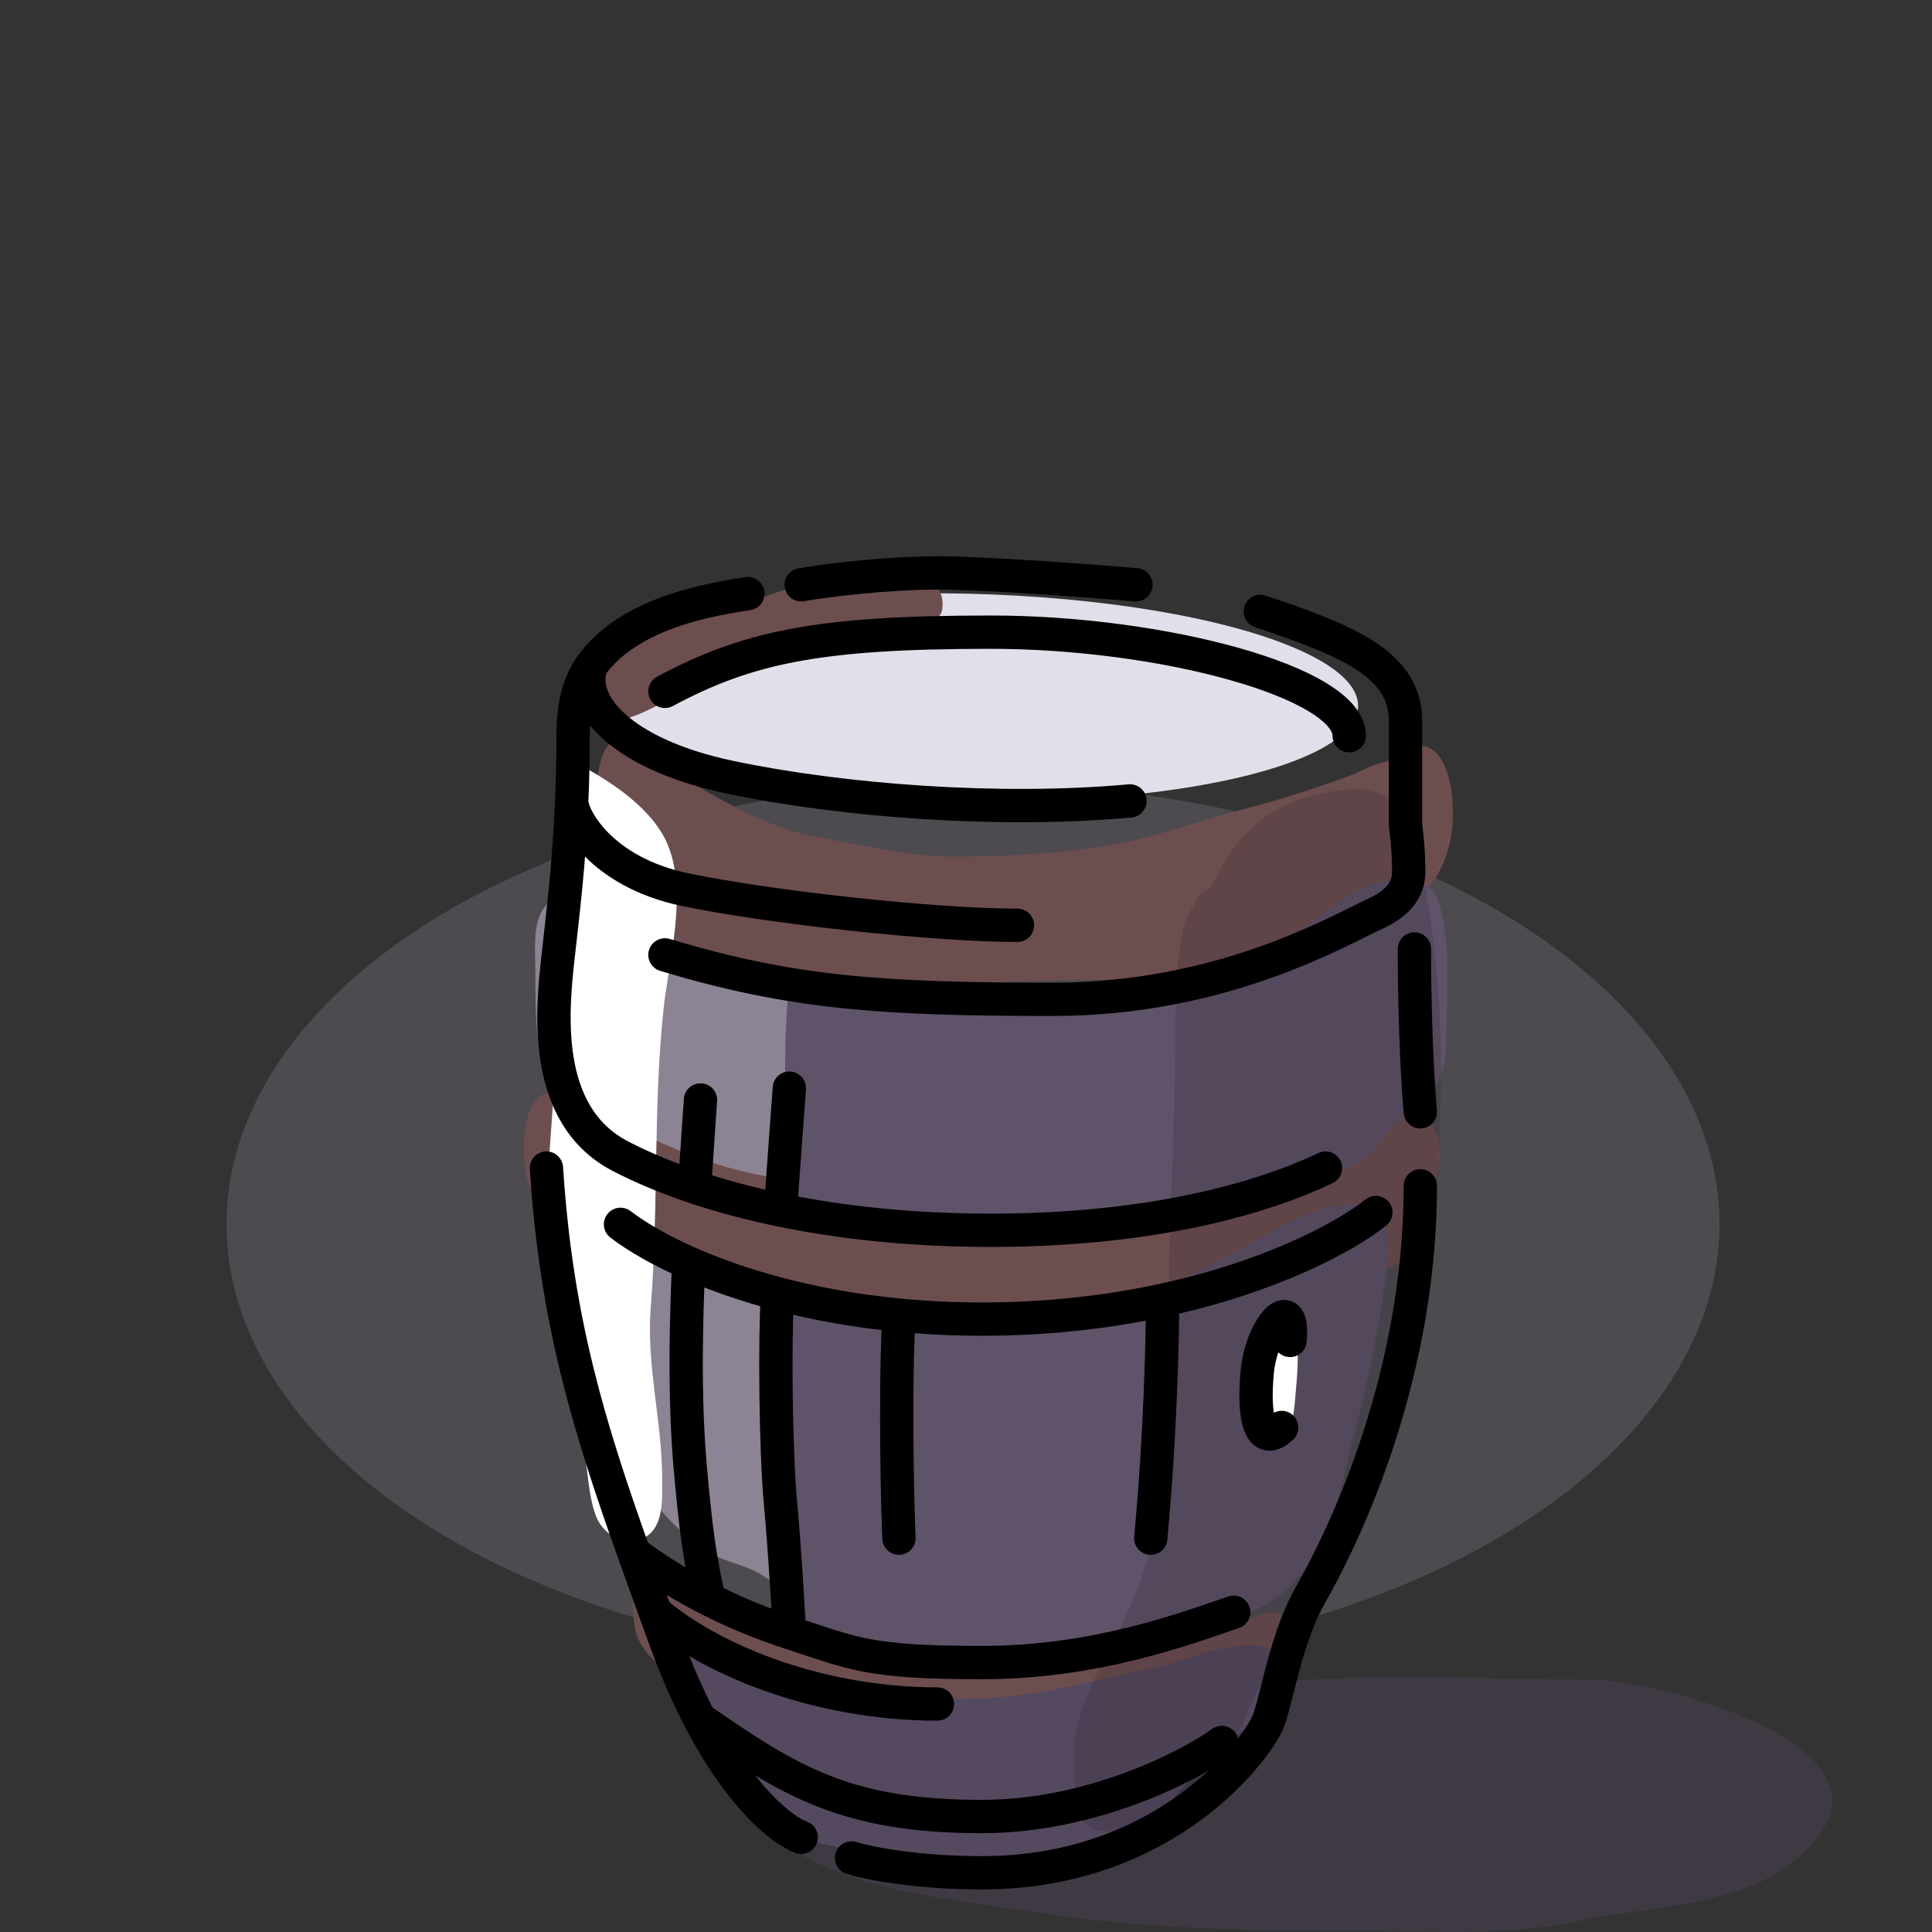<svg width="290" height="290" viewBox="0 0 290 290" fill="none" xmlns="http://www.w3.org/2000/svg">
<rect x="0" y="0" width="290" height="290" fill="#333333" stroke="none"/>
<g clip-path="url(#clip0)">
<path opacity="0.5" d="M162.774 254.445C146.498 256.172 136.281 262.606 119.732 262.606C116.138 268.388 114.606 275.562 121.687 279.16C131.608 284.201 144.331 285.315 154.948 286.971C171.888 289.614 188.449 289.886 205.6 289.886C215.951 289.886 226.611 290.619 236.795 288.37C247.635 285.977 260.797 286.56 269.838 278.869C289.33 262.289 247.965 252.114 239.186 252.114C224.883 252.114 210.317 251.321 196.035 252.172C190.221 252.518 184.466 254.111 178.643 254.212C173.367 254.303 168.032 253.887 162.774 254.445Z" fill="#4B4155"/>
<ellipse opacity="0.3" cx="146.052" cy="183.778" rx="112.052" ry="66.222" fill="#8C8394"/>
<path d="M97.508 142.454C92.888 140.227 87.92 137.559 83.801 134.5C79.571 136.614 80.361 141.33 80.361 146.487V146.498C80.361 152.711 80.361 162.034 84.704 167.042C88.849 171.823 92.806 178.377 98.517 181.381C101.814 183.115 106.088 184.405 109.808 184.405C111.79 184.405 114.699 185.02 116.42 183.873C118.351 182.587 117.919 177.02 118.297 174.94C118.762 172.389 119.257 169.763 119.951 167.266C121.518 161.624 120.718 155.607 118.69 150.239C118.199 148.941 117.156 145.59 115.412 145.59C113.033 145.59 110.442 145.917 108.127 145.338C104.585 144.453 100.876 144.077 97.508 142.454Z" fill="#8C8394"/>
<path d="M106.718 191.509C100.708 188.63 94.559 185.181 89.288 180.587C87.348 179.429 89.005 181.973 87.771 183.55C85.428 186.543 85.932 190.035 86.466 194.007C87.191 199.401 87.881 205.35 90.128 210.29C92.284 215.031 94.773 219.23 97.199 223.774C99.019 227.182 102.475 230.16 105.29 232.328C108.055 234.457 111.611 234.614 114.474 236.5C118.907 239.42 124.319 240.19 128.971 242.466C132.767 244.324 136.352 244.348 139.392 241.066C141.946 238.309 139.216 231.541 138.568 228.164C137.328 221.699 135.714 215.207 134.713 208.703C134.4 206.671 133.603 200.511 131.557 199.486C129.606 198.508 127.64 198.66 125.686 197.878C122.173 196.473 118.602 196.644 114.955 195.586C112.32 194.822 109.295 192.744 106.718 191.509Z" fill="#8C8394"/>
<path d="M122.699 125.643C111.417 123.656 102.383 115.612 92.01 111.333C88.086 113.312 89.447 129.12 90.652 132.764C93.445 141.215 100.183 143.359 108.509 145.225C111.004 145.784 113.321 146.955 115.842 147.553C119.16 148.34 122.637 148.306 126.026 148.306C138.457 148.306 150.855 147.073 163.267 147.073C168.464 147.073 174.208 146.701 179.325 145.841C188.22 144.346 199.154 142.758 207.027 137.83C210.016 135.959 214.186 134.377 215.921 131.052C217.978 127.111 218.43 123.388 217.856 118.762C217.522 116.063 216.179 111.761 213.002 111.949C211.411 112.044 209.576 114.062 207.841 114.38C205.988 114.72 204.095 115.91 202.274 116.571C196.856 118.538 191.921 120.097 186.42 121.535C179.511 123.341 173.552 125.7 166.56 126.875C158.456 128.238 150.98 128.587 142.729 128.587C136.166 128.587 129.156 126.78 122.699 125.643Z" fill="#6D4E4F"/>
<path d="M113.589 176.29C101.811 173.946 92.747 167.878 82.057 164.13C77.81 165.048 78.35 175.442 79.413 177.921C81.879 183.671 88.858 185.693 97.526 187.682C100.124 188.278 102.499 189.255 105.122 189.879C108.575 190.7 112.24 191.003 115.812 191.319C128.697 195.379 142.255 197.923 155.06 196.238C160.537 196.724 166.679 194.777 172.12 194.697C181.579 194.557 193.191 194.546 201.766 192.082C205.022 191.146 209.506 190.507 211.523 188.51C213.914 186.143 216.379 174.878 216.037 171.82C215.837 170.036 214.666 167.117 211.306 166.942C209.625 166.855 207.577 167.994 205.731 168.039C203.759 168.086 201.696 168.683 199.74 168.942C193.919 169.713 186.851 179.154 180.973 179.574C173.589 180.102 167.176 181.077 159.741 181.187C151.124 181.315 143.226 180.844 134.53 180.073C127.614 179.46 120.329 177.632 113.589 176.29Z" fill="#6D4E4F"/>
<path d="M120.619 243.513C112.006 241.625 105.425 236.487 97.626 233.373C94.5 234.216 94.777 243.191 95.528 245.321C97.271 250.261 102.368 251.926 108.704 253.544C110.603 254.029 112.335 254.845 114.252 255.354C116.775 256.023 119.461 256.242 122.078 256.474C131.484 259.831 141.401 261.872 150.815 260.267C154.827 260.623 159.355 258.869 163.348 258.736C170.289 258.505 178.808 258.361 185.127 256.131C187.526 255.284 190.824 254.68 192.326 252.931C194.107 250.858 194.638 248.797 194.422 246.158C194.296 244.619 193.47 242.11 191.008 241.998C189.775 241.942 188.26 242.951 186.905 243.011C185.457 243.075 183.937 243.614 182.499 243.861C178.22 244.595 174.333 245.133 170.016 245.565C164.593 246.107 159.877 247.025 154.422 247.207C148.098 247.417 142.309 247.102 135.939 246.538C130.872 246.089 125.548 244.594 120.619 243.513Z" fill="#6D4E4F"/>
<path d="M117.739 233.487C115.869 221.081 117.106 208.462 117.106 195.915C117.937 194.164 117.654 194.899 119.515 194.829C124.273 194.651 130.185 193.955 134.64 195.644C141.085 198.086 149.22 197.327 155.942 196.7L155.953 196.699C162.763 196.064 169.351 195.154 175.804 192.658C180.572 190.815 184.99 187.99 189.525 185.602C194.144 183.172 198.216 180.717 203.447 180.717C205.225 180.717 206.442 180.268 207.286 182.044C208.997 185.648 208.158 190.734 207.572 194.588C206.558 201.259 205.187 207.979 203.447 214.49C201.864 220.413 200.64 228.471 197.231 233.577C194.121 238.237 189.943 242.174 184.398 242.563C179.022 242.94 174.216 244.813 168.901 245.729C163.08 246.732 157.155 247.034 151.369 248.141C146.341 249.104 141.485 249.534 136.416 248.563C131.792 247.678 125.49 246.646 121.549 243.95C118.456 241.834 118.247 236.852 117.739 233.487Z" fill="#5F5369"/>
<path d="M117.941 171.66C117.941 163.685 117.539 155.622 118.486 147.698C119.68 144.117 123.175 147.45 126.114 148.121C130.384 149.097 134.802 148.787 139.19 148.787C148.341 148.787 157.441 148.917 166.553 148.242C171.366 147.886 176.417 147.175 181.022 145.64C185.063 144.294 189.419 143.045 193.13 140.921C196.482 139.001 199.483 136.356 202.695 134.204C206.09 131.929 214.312 130.38 215.892 135.293C217.926 141.619 217.103 148.99 217.103 155.534C217.103 161.898 215.18 164.167 210.565 167.727C207.476 170.108 206.032 174.039 202.089 175.472C196.973 177.331 191.353 177.621 186.319 179.556C184.171 180.382 180.584 178.86 178.843 180.252C178.178 180.784 175.475 181.269 174.605 181.462C172.031 182.034 169.194 182.552 166.553 182.552C163.036 182.552 159.836 183.641 156.383 183.641C145.31 183.641 134.505 184.928 123.511 182.431C117.67 181.104 117.941 176.606 117.941 171.66Z" fill="#5F5369"/>
<ellipse rx="59.138" ry="15.556" transform="matrix(1 0.023 -0.023 1 144.718 104.667)" fill="#E1DFEA"/>
<path d="M110.239 247.841C107.043 246.671 103.211 244.449 99.808 244.222C99.808 251.535 105 260.385 109.259 265.803C111.766 268.992 114.237 271.613 117.434 274.099C120.697 276.636 124.578 276.961 128.511 277.783C131.412 278.39 134.438 278.63 137.292 279.386C139.584 279.992 141.929 280.808 144.291 281.077C148.166 281.518 152.041 280.702 155.654 279.368C158.968 278.144 162.826 278.211 166.019 276.733C169.894 274.94 173.017 272.956 176.1 269.933C178.614 267.467 180.365 264.589 183.188 262.385C185.797 260.347 189.178 258.147 190.668 255.033C191.605 253.074 193.307 249.963 191.327 247.983C189.574 246.232 184.441 247.181 182.369 247.681C179.482 248.377 176.736 249.615 173.82 250.209C168.769 251.237 163.764 252.511 158.717 253.52C151.563 254.95 144.013 255.452 136.74 254.623C133.936 254.304 131.312 253.272 128.494 252.95C125.801 252.642 123.23 251.847 120.639 251.099C117.125 250.084 113.692 249.105 110.239 247.841Z" fill="#54495E"/>
<path opacity="0.2" d="M202.158 118.51C192.301 119.465 186.297 123.747 182.042 132.587C181.372 133.887 180.594 133.346 179.804 134.758C179 136.194 177.966 137.758 177.596 139.37C176.564 143.873 176.446 149.245 176.446 153.87C176.446 169.765 175.327 185.654 175.327 201.498C175.327 208.254 176.312 215.703 175.047 222.328C173.464 230.616 171.517 237.885 167.616 245.449C165.391 249.764 162.338 255.334 161.461 260.1C160.889 263.201 161.336 266.691 161.336 269.836C161.336 275.492 167.1 275.808 171.409 273.665C178.704 270.038 184.307 264.374 187.328 256.844C189.737 250.838 194.159 246.156 196.033 239.842C198.832 230.415 203.937 221.917 208.314 213.164C212.316 205.162 214.121 195.638 214.936 186.848C216.75 167.277 217.394 147.336 212.822 128.126C211.481 122.49 209.127 117.834 202.158 118.51Z" fill="#292130"/>
<path d="M110.278 91.022C102.656 93.164 95.928 96.316 88.882 99.89C86.686 100.622 86.576 102.595 86.576 104.756C86.576 106.341 87.141 108.366 89.043 108.518C93.795 108.898 98.772 105.953 102.655 103.571C107.223 100.77 113.369 99.029 118.686 98.161C121.88 97.64 125.172 96.676 128.311 95.856C130.745 95.219 133.328 95.507 135.742 94.831C136.897 94.508 140.856 93.212 141.315 91.95C141.662 90.998 141.504 89.059 140.771 88.364C137.602 85.364 132.198 86.347 128.231 86.347C122.009 86.347 116.19 89.359 110.278 91.022Z" fill="#6D4E4F"/>
<path d="M100.242 126.833C98.066 121.548 92.14 117.593 87.194 114.889C87.194 116.273 87.42 119.14 86.843 120.434C86.194 121.889 86.418 123.378 86.065 124.913C84.032 133.744 83.581 143.685 83.581 152.665C83.581 167.348 80.561 182.12 82.928 196.815C84.019 203.584 85.669 209.959 87.38 216.572L87.395 216.627C88.326 220.223 88.157 224.075 89.452 227.552C90.295 229.815 92.806 231.767 95.424 231.249C99.806 230.383 99.389 225.126 99.389 221.959C99.389 213.266 96.983 204.933 97.683 196.175C98.872 181.297 98.017 166.408 99.59 151.551C100.379 144.097 103.252 134.143 100.242 126.833Z" fill="white"/>
<path d="M213.194 178C213.194 208.667 200.299 233.111 196.742 239.333C193.185 245.556 191.851 254 190.517 258C189.183 262 175.399 281.111 147.386 281.111C137.425 281.111 130.192 279.63 127.821 278.889M206.524 182C202.019 185.603 190.899 191.639 174.509 195.177M93.139 183.778C95.474 185.563 98.914 187.603 103.365 189.57M112.258 89.111C99.808 90.889 92.724 94.577 88.847 99.778M198.965 175.333C189.627 179.778 173.175 184.667 148.719 184.667C136.878 184.667 126.287 183.52 117.149 181.632M99.808 143.333C118.928 149.111 132.712 150 158.057 150C183.402 150 200.743 139.778 206.524 137.111C212.305 134.444 211.415 130.889 211.415 129.111C211.415 127.689 211.119 124.963 210.97 123.778C210.97 121.407 210.97 114.978 210.97 108.222C210.97 99.778 202.522 96.222 189.182 91.778M85.82 120.222C85.948 117.196 86.024 113.947 86.024 110.444C86.024 105.661 86.97 102.295 88.847 99.778M85.82 120.222C85.412 129.867 84.478 137.244 83.801 143.333C82.912 151.333 81.133 167.333 93.139 173.556C96.347 175.218 100.064 176.786 104.254 178.191M85.82 120.222C85.715 122.444 90.026 130.889 102.92 133.556C115.815 136.222 140.271 138.889 152.721 138.889M88.847 99.778C86.527 105.111 92.694 113.111 109.59 116.667C126.487 120.222 150.053 122 169.618 120.222M99.808 103.778C112.258 97.111 122.93 94.889 148.719 94.889C174.509 94.889 202.522 102.444 202.522 110.444M120.262 87.778C123.523 87.185 132.89 86 140.716 86C147.83 86 163.541 87.185 170.507 87.778M82.022 175.333C83.489 198.054 88.281 213.825 95.152 233.111M120.262 275.778C117.386 274.743 111.154 269.8 105.016 258M95.152 233.111C96.175 235.985 97.245 238.936 98.357 242M95.152 233.111C98.799 235.81 102.594 238.127 106.478 240.097M98.357 242C98.833 243.312 99.317 244.644 99.808 246C101.481 250.618 103.244 254.595 105.016 258M98.357 242C107.367 249.556 123.374 255.778 140.716 255.778M116.705 194.186C116.26 201.383 116.438 217.733 117.149 225.556C117.861 233.378 118.335 241.812 118.483 245.051M116.705 194.186C111.577 192.829 107.113 191.225 103.365 189.57M116.705 194.186C122.076 195.606 128.173 196.756 134.935 197.409M118.483 245.051C128.223 248.224 130.311 249.556 147.386 249.556C164.46 249.556 177.77 244.519 185.181 242M118.483 245.051C114.431 243.731 110.409 242.092 106.478 240.097M103.365 189.57C102.476 210 103.365 218.444 104.254 226.889C104.966 233.644 106.033 238.509 106.478 240.097M117.149 181.632L118.483 163.333M117.149 181.632C112.459 180.662 108.152 179.497 104.254 178.191M104.254 178.191L105.144 165.111M134.935 197.409C138.865 197.788 143.02 198 147.386 198C157.544 198 166.635 196.877 174.509 195.177M134.935 197.409C134.491 204.272 134.491 219.778 134.935 230.889M174.509 195.177C174.509 200.859 174.153 215.956 172.73 230.889M212.304 142.444C212.304 154.178 212.897 163.63 213.194 166.889M105.016 258C118.483 267.333 126.932 272.667 147.386 272.667C163.749 272.667 178.214 265.259 183.402 261.556" stroke="black" stroke-width="5" stroke-linecap="round" stroke-linejoin="round"/>
<path d="M193.931 198.407C193.407 197.585 192.598 197.714 191.893 197.647C191.402 197.697 190.47 199.479 190.044 200.089C189.552 200.793 189.038 202.925 188.905 203.909C188.547 206.565 188.583 209.109 188.925 211.633C189.202 213.676 189.684 215.893 191.107 216.063C192.089 216.18 193 215.374 193.613 214.026C194.323 212.46 194.35 210.39 194.521 208.608C194.744 206.284 194.866 204.206 194.745 201.91C194.679 200.647 194.484 199.273 193.931 198.407Z" fill="white"/>
<path d="M192.386 214.27C189.108 217.395 188.069 212.709 188.723 205.892C189.378 199.075 194.35 193.819 193.64 201.204" stroke="black" stroke-width="5" stroke-linecap="round" stroke-linejoin="round"/>
</g>
<defs>
<clipPath id="clip0">
<rect width="290" height="290" fill="white"/>
</clipPath>
</defs>
</svg>
